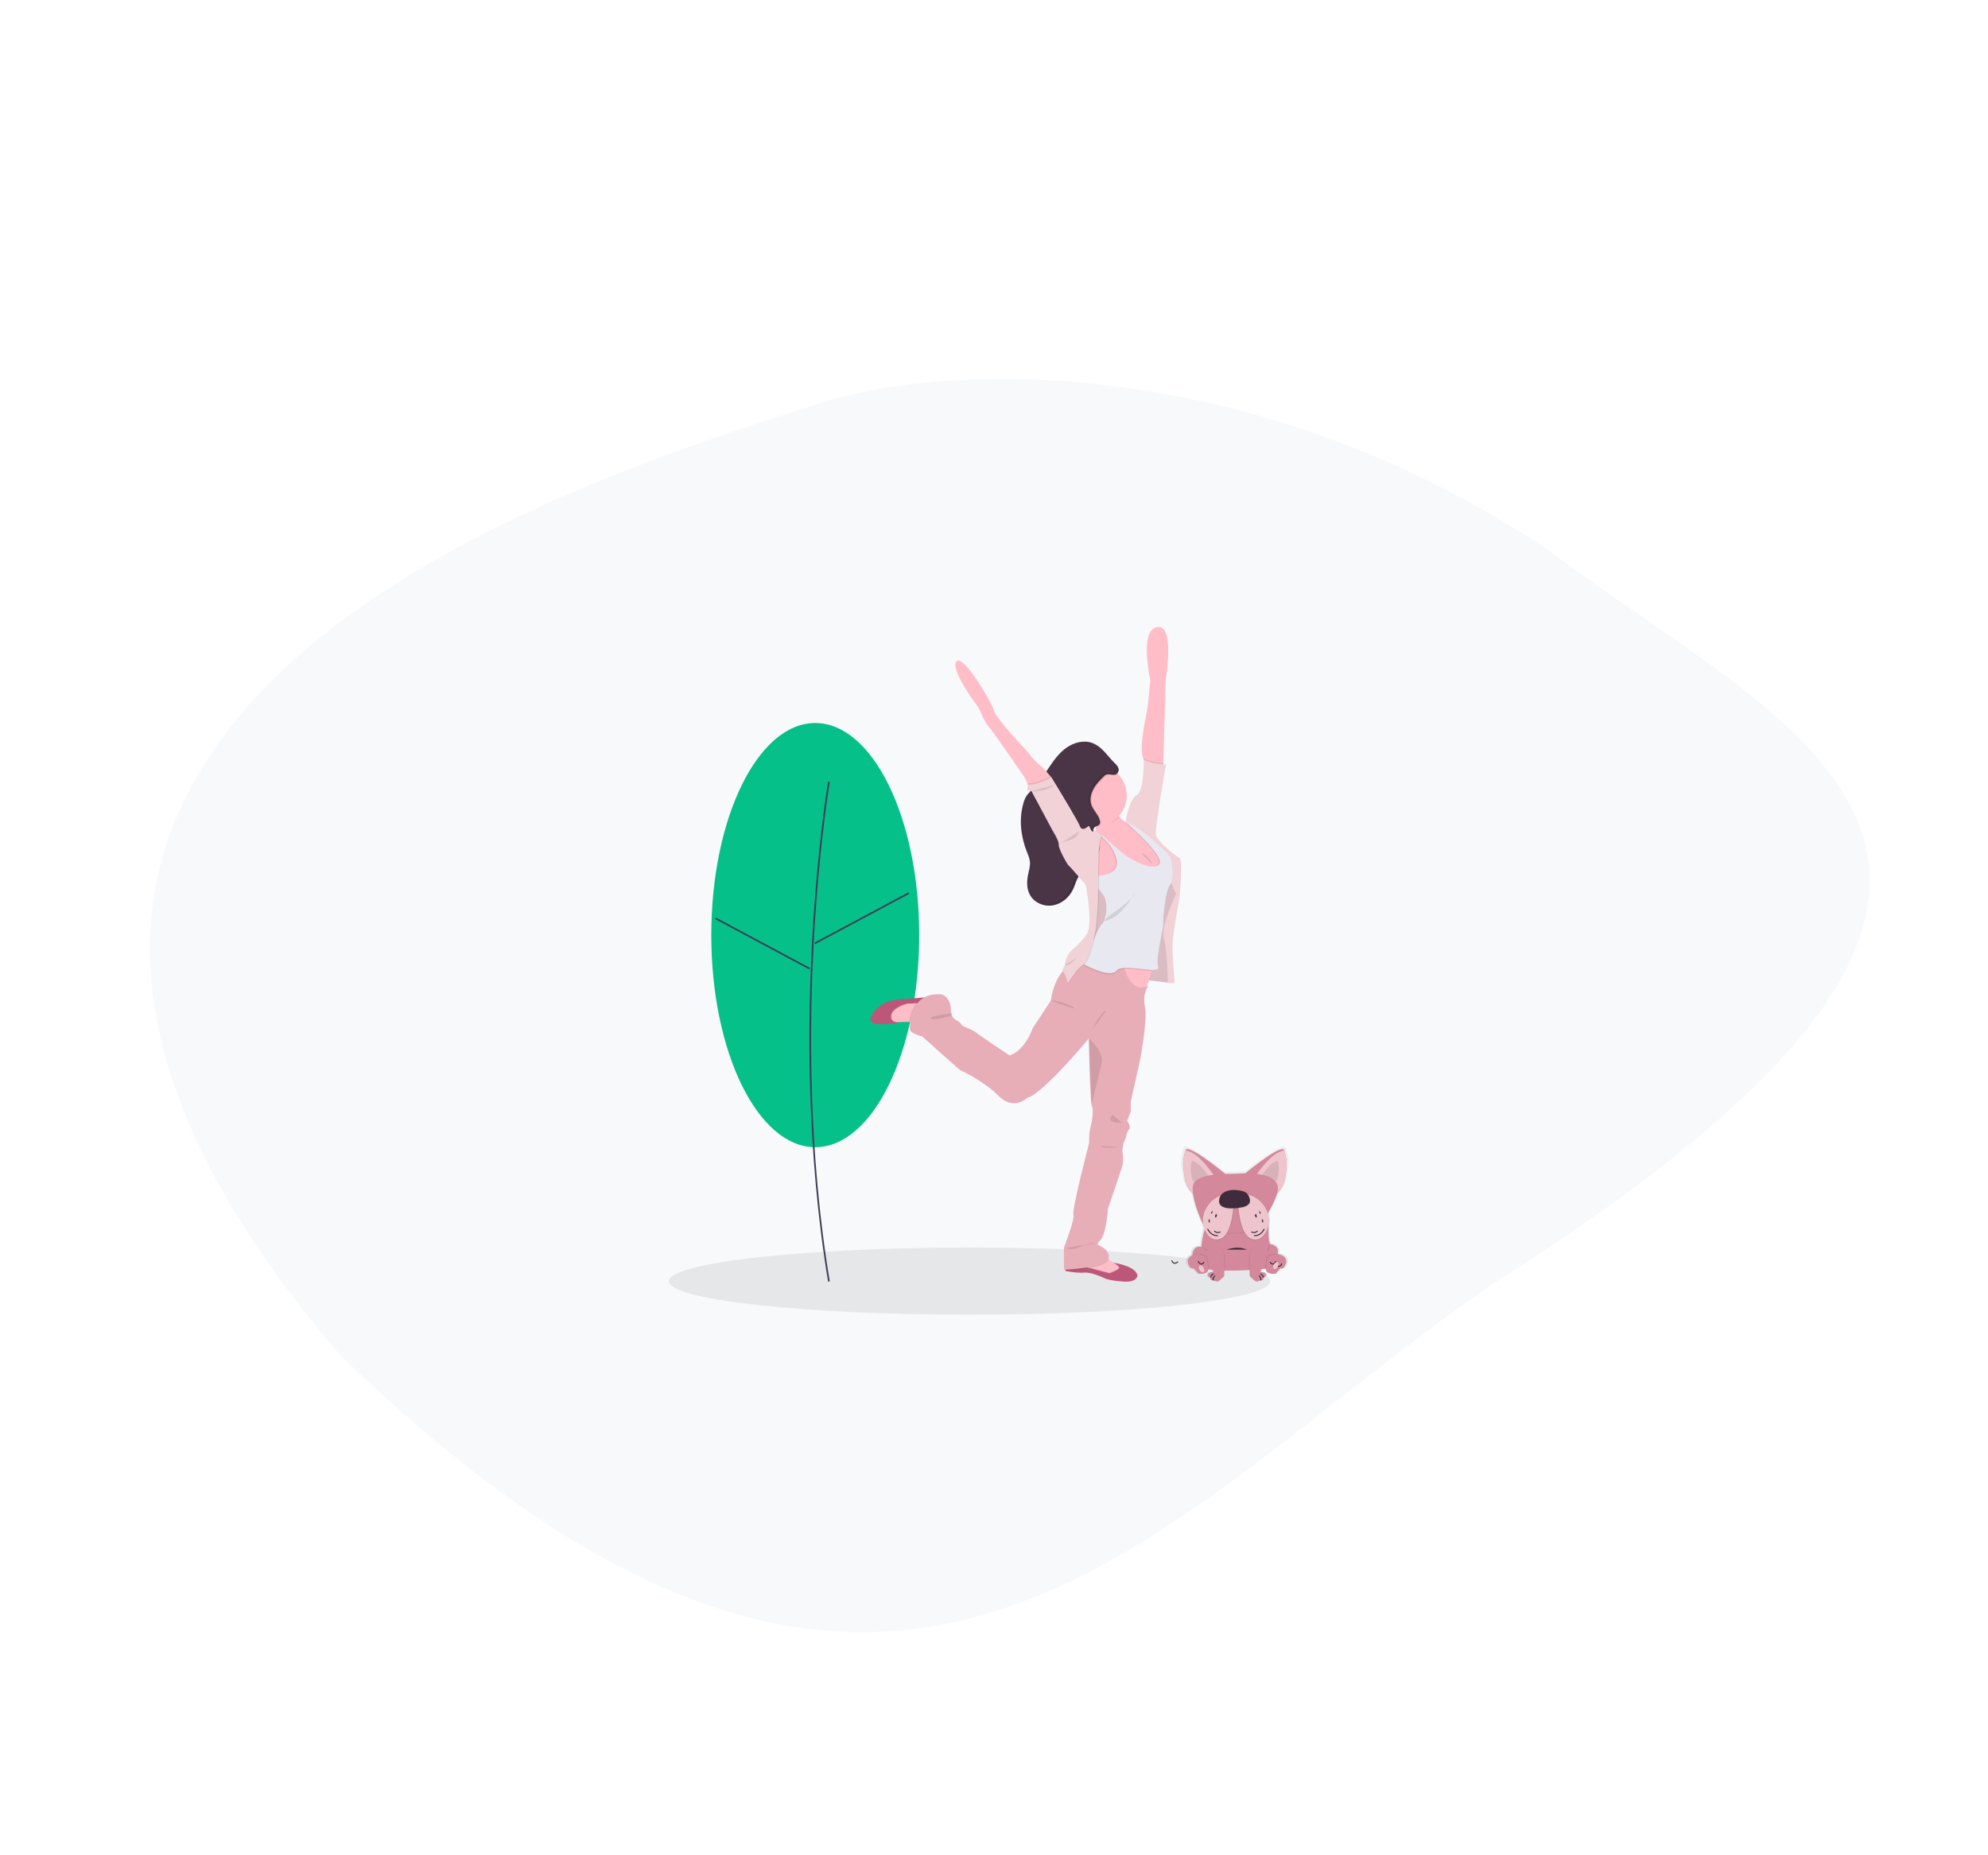 <?xml version="1.0" encoding="utf-8"?>
<!-- Generator: Adobe Illustrator 24.2.3, SVG Export Plug-In . SVG Version: 6.00 Build 0)  -->
<svg version="1.1" id="Capa_1" xmlns="http://www.w3.org/2000/svg" xmlns:xlink="http://www.w3.org/1999/xlink" x="0px" y="0px"
	 viewBox="0 0 1929.7 1800.8" style="enable-background:new 0 0 1929.7 1800.8;" xml:space="preserve">
<style type="text/css">
	.st0{fill:#F8F9FB;}
	.st1{opacity:0.11;fill:#52575D;enable-background:new    ;}
	.st2{fill:#05C089;}
	.st3{fill:#3F3D56;}
	.st4{fill:url(#Trazado_1775_1_);}
	.st5{fill:#D3899B;}
	.st6{fill:#EEC5CD;}
	.st7{opacity:0.1;enable-background:new    ;}
	.st8{fill:#3F2B3B;}
	.st9{fill:none;stroke:#3F2B3B;stroke-miterlimit:10;}
	.st10{fill:#F1D2D7;}
	.st11{fill:#FFBEC7;}
	.st12{fill:#493545;}
	.st13{fill:#BD577A;}
	.st14{fill:#E7AEB8;}
	.st15{fill:#E8E8F0;}
</style>
<g id="Grupo_10652" transform="translate(15141.572 24447.209)">
	<g id="Banner_desing" transform="translate(-15141.568 -24447.207)">
		<path id="Trazado_1955" class="st0" d="M789.2,393.5c-226,74.1-991.4,301.6-458.9,922.2c542.1,523.3,784,161.2,1118.6-69.3
			c644.8-408.2,288.3-534.5,55.2-711.6C1214.8,341,914.7,350.5,789.2,393.5z"/>
	</g>
	<g id="undraw_friends_r511" transform="translate(-14510.371 -23829.324)">
		<path id="Sombra" class="st1" d="M309.9,593.2c161.2,0,291.9,14.6,291.9,32.6s-130.7,32.6-291.9,32.6S18,643.9,18,625.9
			S148.7,593.2,309.9,593.2z"/>
		<g id="Arbol_Verde_" transform="translate(59.23 84)">
			<ellipse id="Elipse_323" class="st2" cx="100.9" cy="205.9" rx="100.9" ry="205.9"/>
			<path id="Trazado_1611" class="st3" d="M99.7,208c5-89.6,15.2-150.2,15.3-150.8l-1.6-0.3c-0.1,0.6-10.3,61.2-15.3,150.9
				c-4.7,82.8-5.8,208,15.3,334.5l1.6-0.3C93.9,415.8,95,290.7,99.7,208z"/>
			
				<rect id="Rectángulo_1145" x="94.3" y="188.7" transform="matrix(0.882 -0.472 0.472 0.882 -72.158 91.322)" class="st3" width="103.5" height="1.6"/>
			
				<rect id="Rectángulo_1146" x="48.9" y="162.3" transform="matrix(0.472 -0.882 0.882 0.472 -162.44 156.874)" class="st3" width="1.6" height="103.5"/>
		</g>
		<g id="Mujer_Perro" transform="translate(988.381 -553.656)">
			<g id="Perro" transform="translate(-1495 387)">
				
					<linearGradient id="Trazado_1775_1_" gradientUnits="userSpaceOnUse" x1="536.533" y1="872.315" x2="536.533" y2="873.315" gradientTransform="matrix(104.47 0 0 -131.084 -54977.711 115139.281)">
					<stop  offset="0" style="stop-color:#808080;stop-opacity:0.251"/>
					<stop  offset="0.54" style="stop-color:#808080;stop-opacity:0.122"/>
					<stop  offset="1" style="stop-color:#808080;stop-opacity:0.102"/>
				</linearGradient>
				<path id="Trazado_1775" class="st4" d="M1124.9,688.5c0.2-1.9,0.5-3.8,0.9-5.7c1.5-8.2-0.8-16.1-2-19.3l0,0
					c-0.3-1-0.6-1.6-0.6-1.6c-6.1-1.7-30,16.9-38.7,23.9c-3,0-6.3,0.1-9.9,0.4c-1.6,0.1-3.1,0.2-4.7,0.1h-5.7
					c-8.1-6.5-33.1-26.1-39.3-24.4c0,0-0.3,0.6-0.6,1.6l0,0c-1.2,3.2-3.5,11.1-2,19.3c0.3,1.9,0.7,3.8,0.9,5.7
					c0.5,4.2,2.2,12.2,8.6,17.6c1.3,9.9,6.5,22.9,10.4,30.8c0.3,1.5,0.7,3,1.3,4.4c-1.6,6.2-3.5,14.4-3,17.1c0,0-8.5-2-9.3,8.1v0.3
					c-3.1,1.4-6.9,4.6-2.6,11.3c0.5,0.8,1.3,1.5,2.2,1.8c0.8,0.3,1.5,0.3,1.4-0.8l5.3,6c0,0,9.6,1.1,9.7-4.5l0.6,0.1
					c1.3,0.2,2.6,0.3,4,0.5l0.7,2.2c0,0-7.2-0.2-5.2,4.3c0,0,1.8,1.7,2.4,1.1c0,0-0.9,2.9,2.8,2.9c0,0,4,2.1,5.6,0.6
					c1.6-1.5,4.8-3.8,5.1-4.7c0.1-0.3,0.1-2.5,0.1-5.6h0.6c8,0.2,16.5-0.1,24.3-0.5h0.6c0,3.4,0,5.9,0.1,6.1
					c0.3,0.9,3.6,3.2,5.1,4.7c1.6,1.5,5.6-0.6,5.6-0.6c3.7,0,2.8-2.9,2.8-2.9c0.6,0.6,2.4-1.1,2.4-1.1c2-4.4-5.2-4.3-5.2-4.3
					l0.8-2.8l4-0.3l0.6-0.1c-0.4,6,9.7,4.9,9.7,4.9l5.3-6c-0.1,1.1,0.7,1.1,1.4,0.8c0.9-0.3,1.7-1,2.2-1.8
					c6.5-10.1-5.5-12.3-5.5-12.3c-0.4-0.1-0.7-0.2-1.1-0.2c0-0.2,0-0.4,0-0.5l0,0c0.1-1.3,0.2-2.7,0.1-4c-0.5-1.8-3.4-4.7-7.1-5.2
					c-2.4-0.3-2.5-11.5-2.2-19.3c0.3-1.5,0.4-2.9,0.4-4.4c0-2.4-0.3-4.8-1-7.1c4.8-8.1,8.6-16.5,9-19.1
					C1122.7,700.7,1124.5,692.7,1124.9,688.5z"/>
				<path id="Trazado_1776" class="st5" d="M1115.7,765.7L1115.7,765.7c-0.4,5.3-1.4,13.7-1.4,13.7s-4.2,0.5-10.8,1.1l-4.4,0.4
					c-3.4,0.3-7.2,0.5-11.3,0.8c-7.5,0.4-15.7,0.7-23.4,0.5c-3.9-0.1-7.6-0.3-11.1-0.6c-1.6-0.2-3-0.3-4.5-0.5
					c-8.9-1.3-15.2-3.8-15.8-8.3c-0.3-1.9-0.3-3.8-0.2-5.7c0.8-10,9-8,9-8c-0.5-2.8,1.5-11.3,3-17.5c1-3.9,1.9-6.9,1.9-6.9l57.2-3.8
					h0.2c1.6,0,2.8,1.3,2.8,2.8c0,0,0,0.1,0,0.1c-0.3,6.9-0.8,22.6,2,22.9c3.6,0.5,6.5,3.3,6.9,5.1
					C1115.9,763,1115.9,764.4,1115.7,765.7z"/>
				<path id="Trazado_1777" class="st5" d="M1067.1,690.3c0,0-21.6,26-32,18.8c-0.3-0.2-0.5-0.3-0.7-0.5c-7-5.3-8.8-13.8-9.3-18.2
					c-0.2-1.9-0.5-3.7-0.8-5.6c-1.5-8.1,0.8-15.8,1.9-19l0,0c0.3-1,0.6-1.5,0.6-1.5C1033.9,662.4,1067.1,690.3,1067.1,690.3z"/>
				<path id="Trazado_1778" class="st6" d="M1055.6,692.7c0,0-6.8,4.8-16.4,12.6c-1.5,1.2-3.1,2.3-4.7,3.3c-7-5.3-8.8-13.8-9.3-18.2
					c-0.2-1.9-0.5-3.7-0.8-5.6c-1.5-8.1,0.8-15.8,1.9-19l0,0C1039.6,666.8,1055.6,692.7,1055.6,692.7z"/>
				<path id="Trazado_1779" class="st7" d="M1048.1,690.2c0,0-3.6,2.6-8.8,6.7c-0.8,0.7-1.6,1.3-2.5,1.8c-3.7-2.8-4.7-7.4-5-9.7
					c-0.1-1-0.3-2-0.4-3c-0.5-3.4-0.2-6.9,1-10.1l0,0C1039.6,676.3,1048.1,690.2,1048.1,690.2z"/>
				<path id="Trazado_1780" class="st5" d="M1081.1,690.3c0,0,21.6,26,32,18.8l0.7-0.5c7-5.3,8.8-13.8,9.3-18.2
					c0.2-1.9,0.5-3.7,0.8-5.6c1.4-8.1-0.8-15.8-1.9-19l0,0c-0.2-0.5-0.4-1-0.6-1.5C1114.3,662.4,1081.1,690.3,1081.1,690.3z"/>
				<path id="Trazado_1781" class="st6" d="M1092.7,692.7c0,0,6.8,4.8,16.4,12.6c1.5,1.2,3.1,2.3,4.7,3.3c7-5.3,8.8-13.8,9.3-18.2
					c0.2-1.9,0.5-3.7,0.8-5.6c1.4-8.1-0.8-15.8-1.9-19l0,0C1108.6,666.8,1092.7,692.7,1092.7,692.7z"/>
				<path id="Trazado_1782" class="st7" d="M1100.1,690.2c0,0,3.6,2.5,8.7,6.7c0.8,0.6,1.6,1.2,2.5,1.7c3.7-2.8,4.7-7.3,4.9-9.6
					c0.1-1,0.3-2,0.4-3c0.5-3.4,0.2-6.8-1-10.1l0,0C1108.6,676.4,1100.1,690.2,1100.1,690.2z"/>
				<path id="Trazado_1783" class="st7" d="M1104,730.8c-2.7,4.3-5.6,8.2-8.3,10.5c-8.6,7.6-45.6,4.6-48,4.2c-0.5-0.1-1.6-1.6-2.9-4
					c1-3.9,1.9-6.9,1.9-6.9L1104,730.8z"/>
				<path id="Trazado_1784" class="st5" d="M1074.7,688.2c-1.5,0.1-3,0.1-4.5,0.1c-7.7-0.1-33.7,0.2-36.6,10.7
					c-3.4,12.3,11.8,45.5,14.2,45.9s39.4,3.4,48-4.2s19.8-31.4,19.2-33.6C1114.9,707.1,1125.6,684.6,1074.7,688.2z"/>
				<path id="Trazado_1785" class="st7" d="M1073.8,708.2c0,0-19-2.9-28,15.8c-3.6,7.4-3,16.2,1.7,23c3,4.2,7.3,7.3,13.4,4.8
					C1074.4,746.3,1073.8,708.2,1073.8,708.2z"/>
				<path id="Trazado_1786" class="st7" d="M1073.3,707c0,0-19-2.9-28,15.8c-3.6,7.4-3,16.2,1.7,23c3,4.2,7.3,7.3,13.4,4.8
					C1073.8,745.1,1073.3,707,1073.3,707z"/>
				<path id="Trazado_1787" class="st6" d="M1073.3,707.6c0,0-19-2.9-28,15.8c-3.6,7.4-3,16.2,1.7,23c3,4.2,7.3,7.3,13.4,4.8
					C1073.8,745.7,1073.3,707.6,1073.3,707.6z"/>
				<path id="Trazado_1788" class="st8" d="M1052.7,724c0,0-2.6,2.4-1.6,3S1052.7,724,1052.7,724z"/>
				<path id="Trazado_1789" class="st8" d="M1055.6,727.1c0,0-1.4,3.1-0.4,3.5s1.6-2.3,1.6-2.3L1055.6,727.1z"/>
				<path id="Trazado_1790" class="st8" d="M1049.2,731.8c0,0-1.4,3.7,0,3.7S1049.2,731.8,1049.2,731.8z"/>
				<path id="Trazado_1791" class="st9" d="M1047.6,741.7c0,0,2.8,7.1,10,6.6"/>
				<path id="Trazado_1792" class="st9" d="M1054,743.8c0,0,2.9,2.8,6,0.8"/>
				<path id="Trazado_1793" class="st7" d="M1076.3,708.2c0,0,19-2.9,28,15.8c3.6,7.4,3,16.2-1.7,23c-3,4.2-7.3,7.3-13.4,4.8
					C1075.7,746.3,1076.3,708.2,1076.3,708.2z"/>
				<path id="Trazado_1794" class="st7" d="M1076.8,707c0,0,19-2.9,28,15.8c3.6,7.4,3,16.2-1.7,23c-3,4.2-7.3,7.3-13.4,4.8
					C1076.3,745.1,1076.8,707,1076.8,707z"/>
				<path id="Trazado_1795" class="st6" d="M1076.8,707.6c0,0,19-2.9,28,15.8c3.6,7.4,3,16.2-1.7,23c-3,4.2-7.3,7.3-13.4,4.8
					C1076.3,745.7,1076.8,707.6,1076.8,707.6z"/>
				<path id="Trazado_1796" class="st8" d="M1097.4,724c0,0,2.6,2.4,1.6,3S1097.4,724,1097.4,724z"/>
				<path id="Trazado_1797" class="st8" d="M1094.6,727.1c0,0,1.4,3.1,0.4,3.5s-1.6-2.3-1.6-2.3L1094.6,727.1z"/>
				<path id="Trazado_1798" class="st8" d="M1100.9,731.8c0,0,1.4,3.7,0,3.7S1100.9,731.8,1100.9,731.8z"/>
				<path id="Trazado_1799" class="st9" d="M1102.6,741.7c0,0-2.8,7.1-10,6.6"/>
				<path id="Trazado_1800" class="st9" d="M1096.1,743.8c0,0-2.9,2.8-6,0.8"/>
				<path id="Trazado_1801" class="st8" d="M1066,761.9c0.5-0.1,10-4.2,19.8,0H1066z"/>
				<path id="Trazado_1802" class="st7" d="M1048.8,781c-8.9-1.3-15.2-3.8-15.8-8.3c-0.3-1.9-0.3-3.8-0.2-5.7c1.1-0.6,2.2-1,3.4-1.2
					c1.6-0.5,3.6-0.2,7.8,1c4.2,1.2,3.9,6.2,4.8,12.6C1048.9,779.9,1048.9,780.4,1048.8,781L1048.8,781z"/>
				<path id="Trazado_1803" class="st5" d="M1035.6,766.4c0,0-11.5,2.1-5.3,12.1c0.5,0.8,1.2,1.4,2.1,1.8c0.7,0.3,1.4,0.3,1.4-0.8
					l5.1,5.8c0,0,10.2,1.2,9.3-5.3s-0.6-11.4-4.8-12.6C1039.2,766.2,1037.2,765.9,1035.6,766.4z"/>
				<path id="Trazado_1804" class="st9" d="M1038.4,773.1c0,0,2.5,5.6,5.8,0.9"/>
				<path id="Trazado_1806" class="st7" d="M1115.7,765.7L1115.7,765.7c-0.4,5.3-1.4,13.7-1.4,13.7s-4.2,0.5-10.8,1.1
					c0-0.4,0-0.7,0-1.1c0.9-6.4,0.6-11.4,4.8-12.6C1112.2,765.7,1114.2,765.4,1115.7,765.7z"/>
				<path id="Trazado_1807" class="st5" d="M1116.8,766.4c0,0,11.5,2.1,5.3,12.1c-0.5,0.8-1.3,1.4-2.1,1.8c-0.7,0.3-1.4,0.3-1.4-0.8
					l-5.1,5.8c0,0-10.2,1.2-9.3-5.3s0.6-11.4,4.8-12.6C1113.2,766.2,1115.2,765.9,1116.8,766.4z"/>
				<path id="Trazado_1808" class="st9" d="M1114,773.1c0,0-2.5,5.6-5.8,0.9"/>
				<path id="Trazado_1809" class="st9" d="M1119.6,775.3c0,0-1.3,5.3-6.1,1.3"/>
				<path id="Trazado_1810" class="st7" d="M1064.4,782.2c-3.9-0.1-7.6-0.3-11.1-0.6l-3.4-11.6c-1.2-3.9,1.1-8,5-9.2
					c3.9-1.2,8,1.1,9.2,5c0.2,0.7,0.3,1.3,0.3,2C1064.4,772.3,1064.4,778,1064.4,782.2z"/>
				<path id="Trazado_1811" class="st5" d="M1049.2,769.9l4.1,13.7c0,0-6.9-0.2-5,4.2c0,0,1.7,1.7,2.3,1c0,0-0.9,2.8,2.7,2.8
					c0,0,3.9,2.1,5.4,0.6s4.7-3.8,5-4.7c0.2-0.6,0.1-12.1,0.1-20c0-4.1-3.3-7.3-7.4-7.3l0,0c-4.1-0.1-7.4,3.2-7.5,7.3
					C1048.9,768.4,1049,769.1,1049.2,769.9L1049.2,769.9z"/>
				<path id="Trazado_1812" class="st9" d="M1054.7,787.2c0,0-3,2.9-1.4,4.5"/>
				<path id="Trazado_1813" class="st9" d="M1053.4,785.4c0,0-2.8,0.9-2.8,3.5"/>
				<path id="Trazado_1814" class="st7" d="M1102.7,767.8c0,0.7-0.1,1.4-0.3,2.1l-3.3,11c-3.4,0.3-7.2,0.5-11.3,0.8
					c0-4.1,0-9.6,0.1-14c0-4.1,3.3-7.4,7.4-7.4S1102.7,763.6,1102.7,767.8L1102.7,767.8L1102.7,767.8z"/>
				<path id="Trazado_1815" class="st5" d="M1103,769.9l-4.1,13.7c0,0,6.9-0.2,5,4.2c0,0-1.7,1.7-2.3,1c0,0,0.9,2.8-2.7,2.8
					c0,0-3.9,2.1-5.4,0.6s-4.7-3.8-5-4.7c-0.2-0.6-0.1-12.1-0.1-20c0-4.1,3.3-7.3,7.4-7.3l0,0c4.1-0.1,7.4,3.2,7.5,7.3
					C1103.3,768.3,1103.2,769.1,1103,769.9L1103,769.9z"/>
				<path id="Trazado_1816" class="st9" d="M1097.5,787.2c0,0,3,2.9,1.4,4.5"/>
				<path id="Trazado_1817" class="st9" d="M1098.8,785.4c0,0,2.8,0.9,2.8,3.5"/>
				<path id="Trazado_1818" class="st7" d="M1073.3,704.6c0,0-14.1-0.5-14.5,10.5s22,6.3,22,6.3s9.4-1.3,7.8-7.9
					S1083.5,705.2,1073.3,704.6z"/>
				<path id="Trazado_1819" class="st7" d="M1073.3,703.4c0,0-14.1-0.5-14.5,10.5s22,6.3,22,6.3s9.4-1.3,7.8-7.9
					S1083.5,704,1073.3,703.4z"/>
				<path id="Trazado_1820" class="st8" d="M1073.3,704c0,0-14.1-0.5-14.5,10.5s22,6.3,22,6.3s9.4-1.3,7.8-7.9
					S1083.5,704.6,1073.3,704z"/>
				<path id="Trazado_1821" class="st7" d="M1041.8,759c0,0,4.7,1.7,5.7,4.9"/>
				<path id="Trazado_1822" class="st7" d="M1108.9,756.7c0,0-3.4,1.4-3.2,7.3"/>
				
					<ellipse id="Elipse_332" transform="matrix(0.866 -0.5 0.5 0.866 -250.691 625.474)" class="st6" cx="1041.8" cy="780.5" rx="2.2" ry="3.6"/>
				
					<ellipse id="Elipse_333" transform="matrix(0.498 -0.867 0.867 0.498 -115.198 1356.046)" class="st6" cx="1114.1" cy="777.6" rx="3.7" ry="2.2"/>
			</g>
			<g id="Mujer" transform="translate(-1100 360)">
				<path id="Trazado_1805" class="st9" d="M617.8,799.3c0,0,1.3,5.3,6.1,1.3"/>
				<path id="Trazado_1824" class="st10" d="M616,471l-16.5,43.1l-2.3-1.9l-9.2,14.3L616,530L616,471z"/>
				<path id="Trazado_1825" class="st7" d="M616,471l-16.6,43.1l-4.2-1.1l-7.4,13.5L616,530L616,471z"/>
				<path id="Trazado_1826" class="st10" d="M590.1,498.6H616l9.5-78.4h-35.5V498.6z"/>
				<path id="Trazado_1827" class="st7" d="M590.1,498.6H616l9.5-78.4h-35.5V498.6z"/>
				<path id="Trazado_1828" class="st11" d="M539.4,438.8l5.6-1l12.9-2.1c0,0,38.7-8.7,46.7-9.4c5-0.4,10.5-2.5,14-4
					c2.1-0.9,3.4-1.6,3.4-1.6L608,395.3l-21.6-16c0,0-13.7-2.9-19.5-10.9c-2.6-3.5-3.3-8-1.8-12.1c3.5-10.9-21.1,10.5-21.1,10.5
					s0.2,5.1,0,11.6c0,1.3-0.1,2.6-0.2,4c-0.1,0.9-0.1,1.8-0.2,2.7c-0.6,6.5-1.8,13.2-4.3,17.1C533.5,412,539.4,438.8,539.4,438.8z"
					/>
				<path id="Trazado_1829" class="st7" d="M544.1,378.9h0.5c1,0,1.8-2.1,2.7-2.2c7.7-0.7,14.7-2.4,19.6-7.8
					c-2.6-3.5-3.3-8-1.8-12.1c3.5-10.9-21,10.4-21,10.4S544.4,372.3,544.1,378.9z"/>
				<path id="Trazado_1830" class="st11" d="M514.2,347.9c0,16.5,13.5,30,30,30c1,0,1.9,0,2.9-0.1c16.5-1.6,28.5-16.3,26.9-32.7
					s-16.3-28.5-32.7-26.9C525.9,319.6,514.2,332.5,514.2,347.9L514.2,347.9z"/>
				<path id="Trazado_1831" class="st7" d="M514.2,347.9c0,16.5,13.5,30,30,30c1,0,1.9,0,2.9-0.1c0.5-0.2,1-0.6,1.4-1
					c0.7-1.1,0.9-2.4,0.5-3.6c-1.2-5.9-6.5-10-8.4-15.7c-1.7-5-0.4-10.7,2.2-15.3s6.4-8.4,10.2-12.2c0.6-0.7,1.4-1.3,2.3-1.7
					c3.2-1,8,1.8,10.5-1.1c-11.5-11.9-30.5-12.2-42.4-0.7C517.6,332.1,514.3,339.8,514.2,347.9L514.2,347.9z"/>
				<path id="Trazado_1832" class="st12" d="M554.2,327.7c-0.9,0.4-1.7,0.9-2.3,1.7c-3.8,3.7-7.6,7.5-10.1,12.2s-3.8,10.3-2.2,15.3
					c1.9,5.7,7.2,9.9,8.4,15.7c0.4,1.2,0.2,2.6-0.5,3.6c-1,1.3-2.9,1.3-4.2,2.3c-1.7,1.2-2,3.6-1.5,5.6c0.7,1.9,1.6,3.8,2.8,5.5
					c2.8,5,4,11.4,1,16.2c-1.4,2-3.1,3.7-5,5.2c-3.2,2.8-6.1,5.9-8.7,9.1c-2.3,2.7-4.2,5.7-5.8,8.9c-1.6,3.3-2.6,6.9-4.2,10.3
					c-3.7,7.8-11.1,14-19.6,15.4s-17.9-2.5-22.1-10.1c-3.2-5.7-3.2-12.6-2-19c0.9-4.5,2.4-9.1,1.9-13.7c-0.4-3.3-1.8-6.4-3-9.4
					c-5.9-15-7.8-31.8-3.2-47.3c0.7-2.7,1.9-5.3,3.5-7.7c1.7-2,3.5-4,5.5-5.7c6.2-6.1,10.8-13.6,15.7-20.9s10.1-14.5,17.2-19.4
					s16.6-7.5,24.7-4.5c8.6,3.1,13.8,11.1,19.8,17.5c2.4,2.6,7.1,6,5.7,10.1C563.8,330.5,557.9,326.5,554.2,327.7z"/>
				<path id="Trazado_1833" class="st7" d="M500.5,453.2c8.5-1.4,15.9-7.6,19.6-15.4c1.6-3.3,2.6-6.9,4.2-10.2
					c1.6-3.2,3.5-6.2,5.8-8.9c2.7-3.3,5.6-6.3,8.7-9.1c1.9-1.5,3.6-3.2,5-5.2c3-4.8,1.8-11.3-0.9-16.2c-1.1-1.7-2.1-3.6-2.8-5.5
					c-0.5-2-0.2-4.4,1.5-5.6c1.3-0.9,3.2-1,4.2-2.3c0.7-1.1,0.9-2.4,0.5-3.6c-1.2-5.9-6.5-10-8.4-15.7c-1.7-5-0.4-10.7,2.2-15.3
					s6.4-8.4,10.1-12.2c0.6-0.7,1.4-1.3,2.3-1.7c3.7-1.2,9.7,2.9,11.6-3c1.3-4.2-3.3-7.5-5.7-10.1c-5.1-5.5-9.8-12.2-16.4-16
					c7.8,3.4,12.9,10.9,18.5,17c2.4,2.6,7.1,5.9,5.7,10.1c-1.9,5.9-7.9,1.9-11.6,3c-0.9,0.4-1.7,0.9-2.3,1.7
					c-3.8,3.7-7.5,7.5-10.1,12.2s-3.8,10.3-2.2,15.3c1.9,5.7,7.2,9.9,8.4,15.7c0.4,1.2,0.2,2.6-0.5,3.6c-1,1.3-2.9,1.3-4.2,2.3
					c-1.7,1.2-2,3.6-1.5,5.6c0.7,1.9,1.6,3.8,2.8,5.5c2.8,5,4,11.4,0.9,16.2c-1.4,2-3.1,3.7-5,5.2c-3.2,2.8-6.1,5.9-8.7,9.1
					c-2.3,2.7-4.2,5.7-5.8,8.9c-1.6,3.3-2.6,6.9-4.2,10.3c-3.7,7.8-11.1,14-19.6,15.4c-5,0.8-10.2-0.1-14.6-2.7
					C491.9,453.3,496.3,453.8,500.5,453.2z"/>
				<path id="Trazado_1834" class="st11" d="M532.3,802.7l5.2,3.5l0.8,0.5l0.2,0.1l6.2,4.1l14.4,2.4l12.7-0.9c0,0,3.7-7.7-2.1-7.5
					c-1.8-0.1-3.6-0.6-5.3-1.5l-0.8-0.4l0,0c-0.8-0.4-1.7-0.9-2.5-1.5l0,0c-1.7-1.1-3.3-2.3-4.6-3.3c-1.9-1.5-3.2-2.6-3.2-2.6
					L532.3,802.7z"/>
				<path id="Trazado_1835" class="st7" d="M537.5,806.2l0.8,0.5l0.2,0.1l6.2,4.1l14.4,2.4l12.7-0.9c0,0,3.7-7.7-2.1-7.5
					c-1.8-0.1-3.6-0.6-5.3-1.5c0.9,0.5,1.6,1.4,2,2.4c0.2,2-9.4,5.5-9.4,5.5l-13.6-3.6c0,0-2.3-0.7-5.5-1.5l-0.3-0.1L537.5,806.2z"
					/>
				<path id="Trazado_1836" class="st13" d="M514.3,809.5c0,0,11.1,2.4,18.6,1.7s20.4,5.8,20.4,5.8s4.4,2,17.8,2.9
					s13.4-5.9,13.4-5.9c-1.5-9.3-22.7-12.3-23.4-12.4l0,0c0.3,0.1,1.3,0.7,2.5,1.5l0,0c1.5,1,3.1,2.3,3.3,3.3c0.2,2-9.4,5.5-9.4,5.5
					l-13.6-3.6c0,0-2.3-0.7-5.5-1.5l-0.3-0.1c-4.7-1.3-9.4-2.3-14.2-3c-5.8-0.6-8.8,4.4-9.5,5.5
					C514.4,809.3,514.4,809.4,514.3,809.5z"/>
				<path id="Trazado_1837" class="st11" d="M338.8,563.8l5.9,4.5c0,0,1.7-0.1,4.3-0.2h0.8c3.7-0.1,8.7-0.3,13-0.3
					c4,0,7.3,0.1,8.3,0.5c3,1,8.2-16.9,8.2-16.9l-5.9-1.4l-2-0.5l-1.4-0.3l-4.8-1.1l-14.6,1.7l-10.3,6.6L338.8,563.8z"/>
				<path id="Trazado_1838" class="st7" d="M338.8,563.8l5.9,4.5c0,0,1.7-0.1,4.3-0.2c-1.2-0.5-2.1-1.3-2.7-2.5
					c-3.8-10.6,15.1-15.1,15.1-15.1l8.8-0.4l1.7-0.1l1.4-0.1l-2-0.5l-1.4-0.3l-4.8-1.1l-14.6,1.7l-10.3,6.6L338.8,563.8z"/>
				<path id="Trazado_1839" class="st13" d="M327.2,568.6c3.6,3.3,27,0.1,28-0.1c-1.8,0.2-3.6,0.1-5.3-0.4c-3.3-0.9-4.1-2.9-4.1-2.9
					c-3.8-10.6,15.1-15.2,15.1-15.2l8.9-0.4l1.7-0.1l21.5-0.9l1-5.9c0,0-7,0.7-17.9,1.5c-6.2,0.5-13.6,1.1-21.8,1.6
					c-22.6,1.5-28,16.2-28,16.2S323.5,565.2,327.2,568.6z"/>
				<path id="Trazado_1840" class="st11" d="M590.1,312.1c0.1,0.3,0.3,0.6,0.5,0.9l5.2,7.7l13.6,1.4l0.2-5.4l2.3-81
					c0,0,9.4-54.3-8.3-51.2s-6.6,51.2-6.6,51.2s-2,24.4-3.5,31.7C592.1,274.5,585.9,303.2,590.1,312.1z"/>
				<path id="Trazado_1841" class="st11" d="M559.6,513.3l3.9,6.6l8.7,14.8c0,0,15.7,5.8,19.7,1.4c2.2-2.4,4.6-10.7,6.3-17.7
					c1.4-5.7,2.3-10.5,2.3-10.5L559.6,513.3z"/>
				<path id="Trazado_1842" class="st7" d="M559.6,513.3l3.9,6.6c0.2-0.2,0.5-0.4,0.7-0.7c4.4-5.6,23.6-1.2,33.9-0.8
					c1.4-5.7,2.3-10.5,2.3-10.5L559.6,513.3z"/>
				<path id="Trazado_1843" class="st7" d="M362.9,567.9c4,0,7.3,0.1,8.3,0.5c3,1,8.2-16.9,8.2-16.9l-7.9-1.9l21.5-0.9l1-5.9
					c0,0-7,0.7-17.9,1.5c-2.3,1.3-4.3,3-6,5l-0.3,0.4C365.2,555.3,363.5,562.5,362.9,567.9z"/>
				<path id="Trazado_1844" class="st7" d="M532.3,802.7l6,4c9-1.6,17.2-4.2,18.2-8.2c0-0.1,0-0.1,0-0.2c-1.9-1.5-3.2-2.6-3.2-2.6
					L532.3,802.7z"/>
				<path id="Trazado_1845" class="st7" d="M514.5,809.3c7.9-0.4,15.9-1.2,23.7-2.5c-4.7-1.3-9.4-2.3-14.2-3
					C518.1,803.1,515.1,808.1,514.5,809.3z"/>
				<path id="Trazado_1846" class="st14" d="M363.5,574.8c0,4.3,12,7.1,12,7.1l36.6,32.6c0,0,23,10.3,37.6,25.1s27.5,2.1,27.5,2.1
					c15.5-3.8,60.1-57.8,60.1-57.8s1,61.6,3.1,66.2s-0.7,16.9-1.9,22.1s-0.9,13.2-0.9,13.2s-16.7,63.9-15.3,69.5s-9.1,31.7-9.1,31.7
					v21.8c0,0,40.9-1.6,43.2-10.8s-10.3-13.2-10.3-13.2V782c8.2-4.2,9.8-32.9,9.8-32.9s12.2-35.5,13.9-41.4s0-14.8,0-14.8l1.2-7.7
					c0,0,2.6-5.2,2.6-6.3c0.4-2.7,1.4-5.2,3-7.3c1.9-2.3-2.1-7.7-2.1-7.7l3.5-9v-9.9l8.2-36c0,0,8.5-42,5.6-55.7s3.5-20.7,3.5-20.7
					c-14,7.3-21-9-23.3-16c-0.6-1.8-0.9-3-0.9-3s-19.2-7.1-37.1-5.4c-3.6,0.3-7.2,1.1-10.6,2.3c-19.8,7.1-23,36.7-23,36.7L482.8,574
					c-9,23.8-22.6,26.3-22.6,26.3s-31.9-21.4-32.7-22.5s-13.1-6.3-13.1-6.3c-1.4-2.5-3.6-4.5-6.3-5.8c-4.2-1.7-4.5-8.2-4.5-8.2
					c-0.5-15.2-9.4-16.4-9.4-16.4C363.4,538.6,363.5,570.4,363.5,574.8z"/>
				<rect id="Rectángulo_1193" x="540.8" y="431.3" class="st10" width="18.8" height="58.3"/>
				<rect id="Rectángulo_1194" x="539.1" y="428.9" class="st7" width="18.8" height="58.3"/>
				<path id="Trazado_1847" class="st7" d="M590.1,312c0,0,0,0.1,0,0.1c0.1,0.3,0.3,0.6,0.5,0.9l5.2,7.7l13.6,1.4l0.2-5.4
					C605.3,316.4,595.7,315.2,590.1,312z"/>
				<path id="Trazado_1848" class="st10" d="M590.6,313.1c0,0,0.7,30.6-7,34.8s-10.6,26-10.6,26s23.2,15.3,28.4,22
					s17.1,22.7,14.6,26.6s6,21.2,6,21.2s-15.3,31.4-11.8,43.2c3.5,11.8,3.8,43.2,3.8,43.2h6.6c0,0-2.1-25.8-2.1-36.2s7-47.7,7-47.7
					s3.1-36.6,0-37.6s-21.6-15.7-23-22.3s9.8-68.3,9.8-68.3S597.9,317.3,590.6,313.1z"/>
				<path id="Trazado_1849" class="st7" d="M540.5,425.9c0.6,4.3,2.2,8.3,4.5,11.9l12.9-2.1c0,0,38.7-8.7,46.7-9.4
					c5-0.4,10.5-2.5,14-4c-3.1-10.9-9-20.7-17.3-28.3l-4.9-4.5c-7.2-6.7-15.6-12.1-24.7-15.8c0.6,0.5,41.1,35.1,32.2,41.9
					s-32.8-9.8-32.8-9.8l-27.2-23.4l-1-0.9l-1.6,2.4c0.8,0.3,1.6,0.7,2.3,1.1c9.2,5.1,16.1,13.6,19.1,23.8
					C568.3,427.6,540.5,425.9,540.5,425.9z"/>
				<path id="Trazado_1850" class="st7" d="M532.1,513c0,0,25.8,14.3,32,6.3c1.4-1.8,4.2-2.5,7.8-2.7c-0.6-1.8-0.9-3-0.9-3
					s-19.2-7.1-37.1-5.4C532.8,511.1,532.1,513,532.1,513z"/>
				<path id="Trazado_1851" class="st15" d="M544,381.5l28.2,24.2c0,0,23.8,16.6,32.8,9.8s-32.2-41.9-32.2-41.9l0,0
					c9.1,3.8,17.5,9.1,24.7,15.8l4.9,4.5c12.9,12,15.8,12,16.2,29.5c0.1,4.3-1.4,10.5-2.5,11.7c-4.2,4.1-7.1,33.9-6.5,37.3
					s-7.8,33.5-5,41.9s-34.1-4.2-40.4,3.8s-32-6.3-32-6.3s14.3-36.6,17.8-39s7.7-21.3,0-30s-8.4-17-8.4-17s27.9,1.7,22.3-17.1
					c-3.2-11-11-20.1-21.4-24.9L544,381.5z"/>
				<path id="Trazado_1852" class="st7" d="M581.5,443.1c0,0-10.8,20.4-24.8,25.7c-0.4,0.2-0.9,0.3-1.3,0.5
					C540.8,473.7,582.6,449.4,581.5,443.1z"/>
				<path id="Trazado_1853" class="st11" d="M430.4,262.9c0,0,5.2,13.2,9.4,17.8s35.2,49.8,35.2,49.8l2.6,5.4l2.3,4.7l19.8-2.1
					l1.4-8l-0.8-0.9c-2-2.4-7.4-8.8-11.1-11.6c-4.5-3.5-13.6-15-13.6-15s-28.2-29.3-30.3-37.3s-30.3-56.1-36.6-47.7
					S430.4,262.9,430.4,262.9z"/>
				<path id="Trazado_1854" class="st7" d="M477.6,335.9l2.3,4.7l19.8-2.1l1.4-8l-0.8-0.9C498.2,330.6,482.3,338.2,477.6,335.9z"/>
				<path id="Trazado_1855" class="st7" d="M550.9,388.3c0,0-4.9-7.7-7.7-5.6s-3.9-6.3-5.4-4.9s-6.3,5.3-8.2-0.2
					c-1.5-4.3-18-31.6-24.7-42.6l-2.8-4.6c0,0-18.8,9.4-23.3,6.3v6.6l3.8,0.4l20.5,38.3c0,0,6.5,10.3,6,13.8s8.3,19.3,9.7,20.3
					s16.4,18.5,16.4,18.5s7.7,37.6,1,48.1s-18.1,18.1-18.1,18.1s-3.5,10.1-3,11.1s-4,5.6-1.9,7s4.9,11.2,4.9,11.2s9.8-15.7,15-18.1
					s12-34.5,12-34.5s1.9-18.9,2.1-31.1S546.7,388.3,550.9,388.3z"/>
				<path id="Trazado_1856" class="st10" d="M549.9,388.3c0,0-4.9-7.7-7.7-5.6s-3.9-6.3-5.4-4.9s-6.3,5.3-8.2-0.2
					c-1.5-4.3-18-31.6-24.7-42.6c-1.7-2.8-2.8-4.6-2.8-4.6s-18.8,9.4-23.3,6.3v6.6l3.8,0.4l20.5,38.3c0,0,6.5,10.3,6,13.8
					s8.3,19.3,9.7,20.3s16.4,18.5,16.4,18.5s7.7,37.6,1,48.1c-3.5,5.2-7.8,9.9-12.6,13.9c-4.1,3.4-6.9,8-8.2,13.2
					c-0.2,0.7-0.3,1.4-0.2,2.2c0.5,1-4,5.6-1.9,7s4.9,11.2,4.9,11.2s9.8-15.7,15-18.1s12-34.5,12-34.5s1.9-18.9,2.1-31.1
					S545.7,388.3,549.9,388.3z"/>
				<path id="Trazado_1857" class="st7" d="M502.2,546.7c0,0,14.6,2.8,20.5,7s-22.3-6.6-22.3-6.6L502.2,546.7z"/>
				<path id="Trazado_1858" class="st7" d="M537.3,583.8c0,0,15.3,12.7,12.5,24.2s-9.8,40.4-9.8,40.4L537.3,583.8z"/>
				<path id="Trazado_1859" class="st7" d="M403.9,559.4c0,0-21.5,2.3-20.1,5.1s20.1-2.6,20.1-2.6V559.4z"/>
				<path id="Trazado_1860" class="st7" d="M569,665.2c0,0,1.4,1.7-6.6,0s-2.1-7.1-2.1-7.1L569,665.2z"/>
				<path id="Trazado_1861" class="st7" d="M566.2,689.2c0,0-11,1.7-16.8,0S566.2,689.2,566.2,689.2z"/>
				<path id="Trazado_1862" class="st7" d="M543.8,783.2c0,0-1.9-2.1-11.5,1.8s-13.4,4-16.2,2.8S543.8,783.2,543.8,783.2z"/>
				<path id="Trazado_1863" class="st7" d="M554.4,556.4l-13.6,18.9C540.8,575.3,548.1,558.8,554.4,556.4z"/>
				<path id="Trazado_1864" class="st7" d="M527.9,382.7c0,0-0.6,6.3-9.3,8.7s-10.4,4.4-10.4,4.4"/>
				<path id="Trazado_1865" class="st7" d="M505.2,337.3c0,0-11.5,8.2-23.6,6.5"/>
				<path id="Trazado_1866" class="st7" d="M514,512.8c0,0,3.4,2.1,11.5-7.2"/>
				<path id="Trazado_1867" class="st7" d="M598.2,414.6c0.3-1.7-0.8-3.3-2-4.6l-2.3-2.7c-0.4-0.6-0.9-1.1-1.5-1.5
					c-1.3-1-3.1-1.4-4.5-2.3"/>
			</g>
		</g>
	</g>
</g>
</svg>
